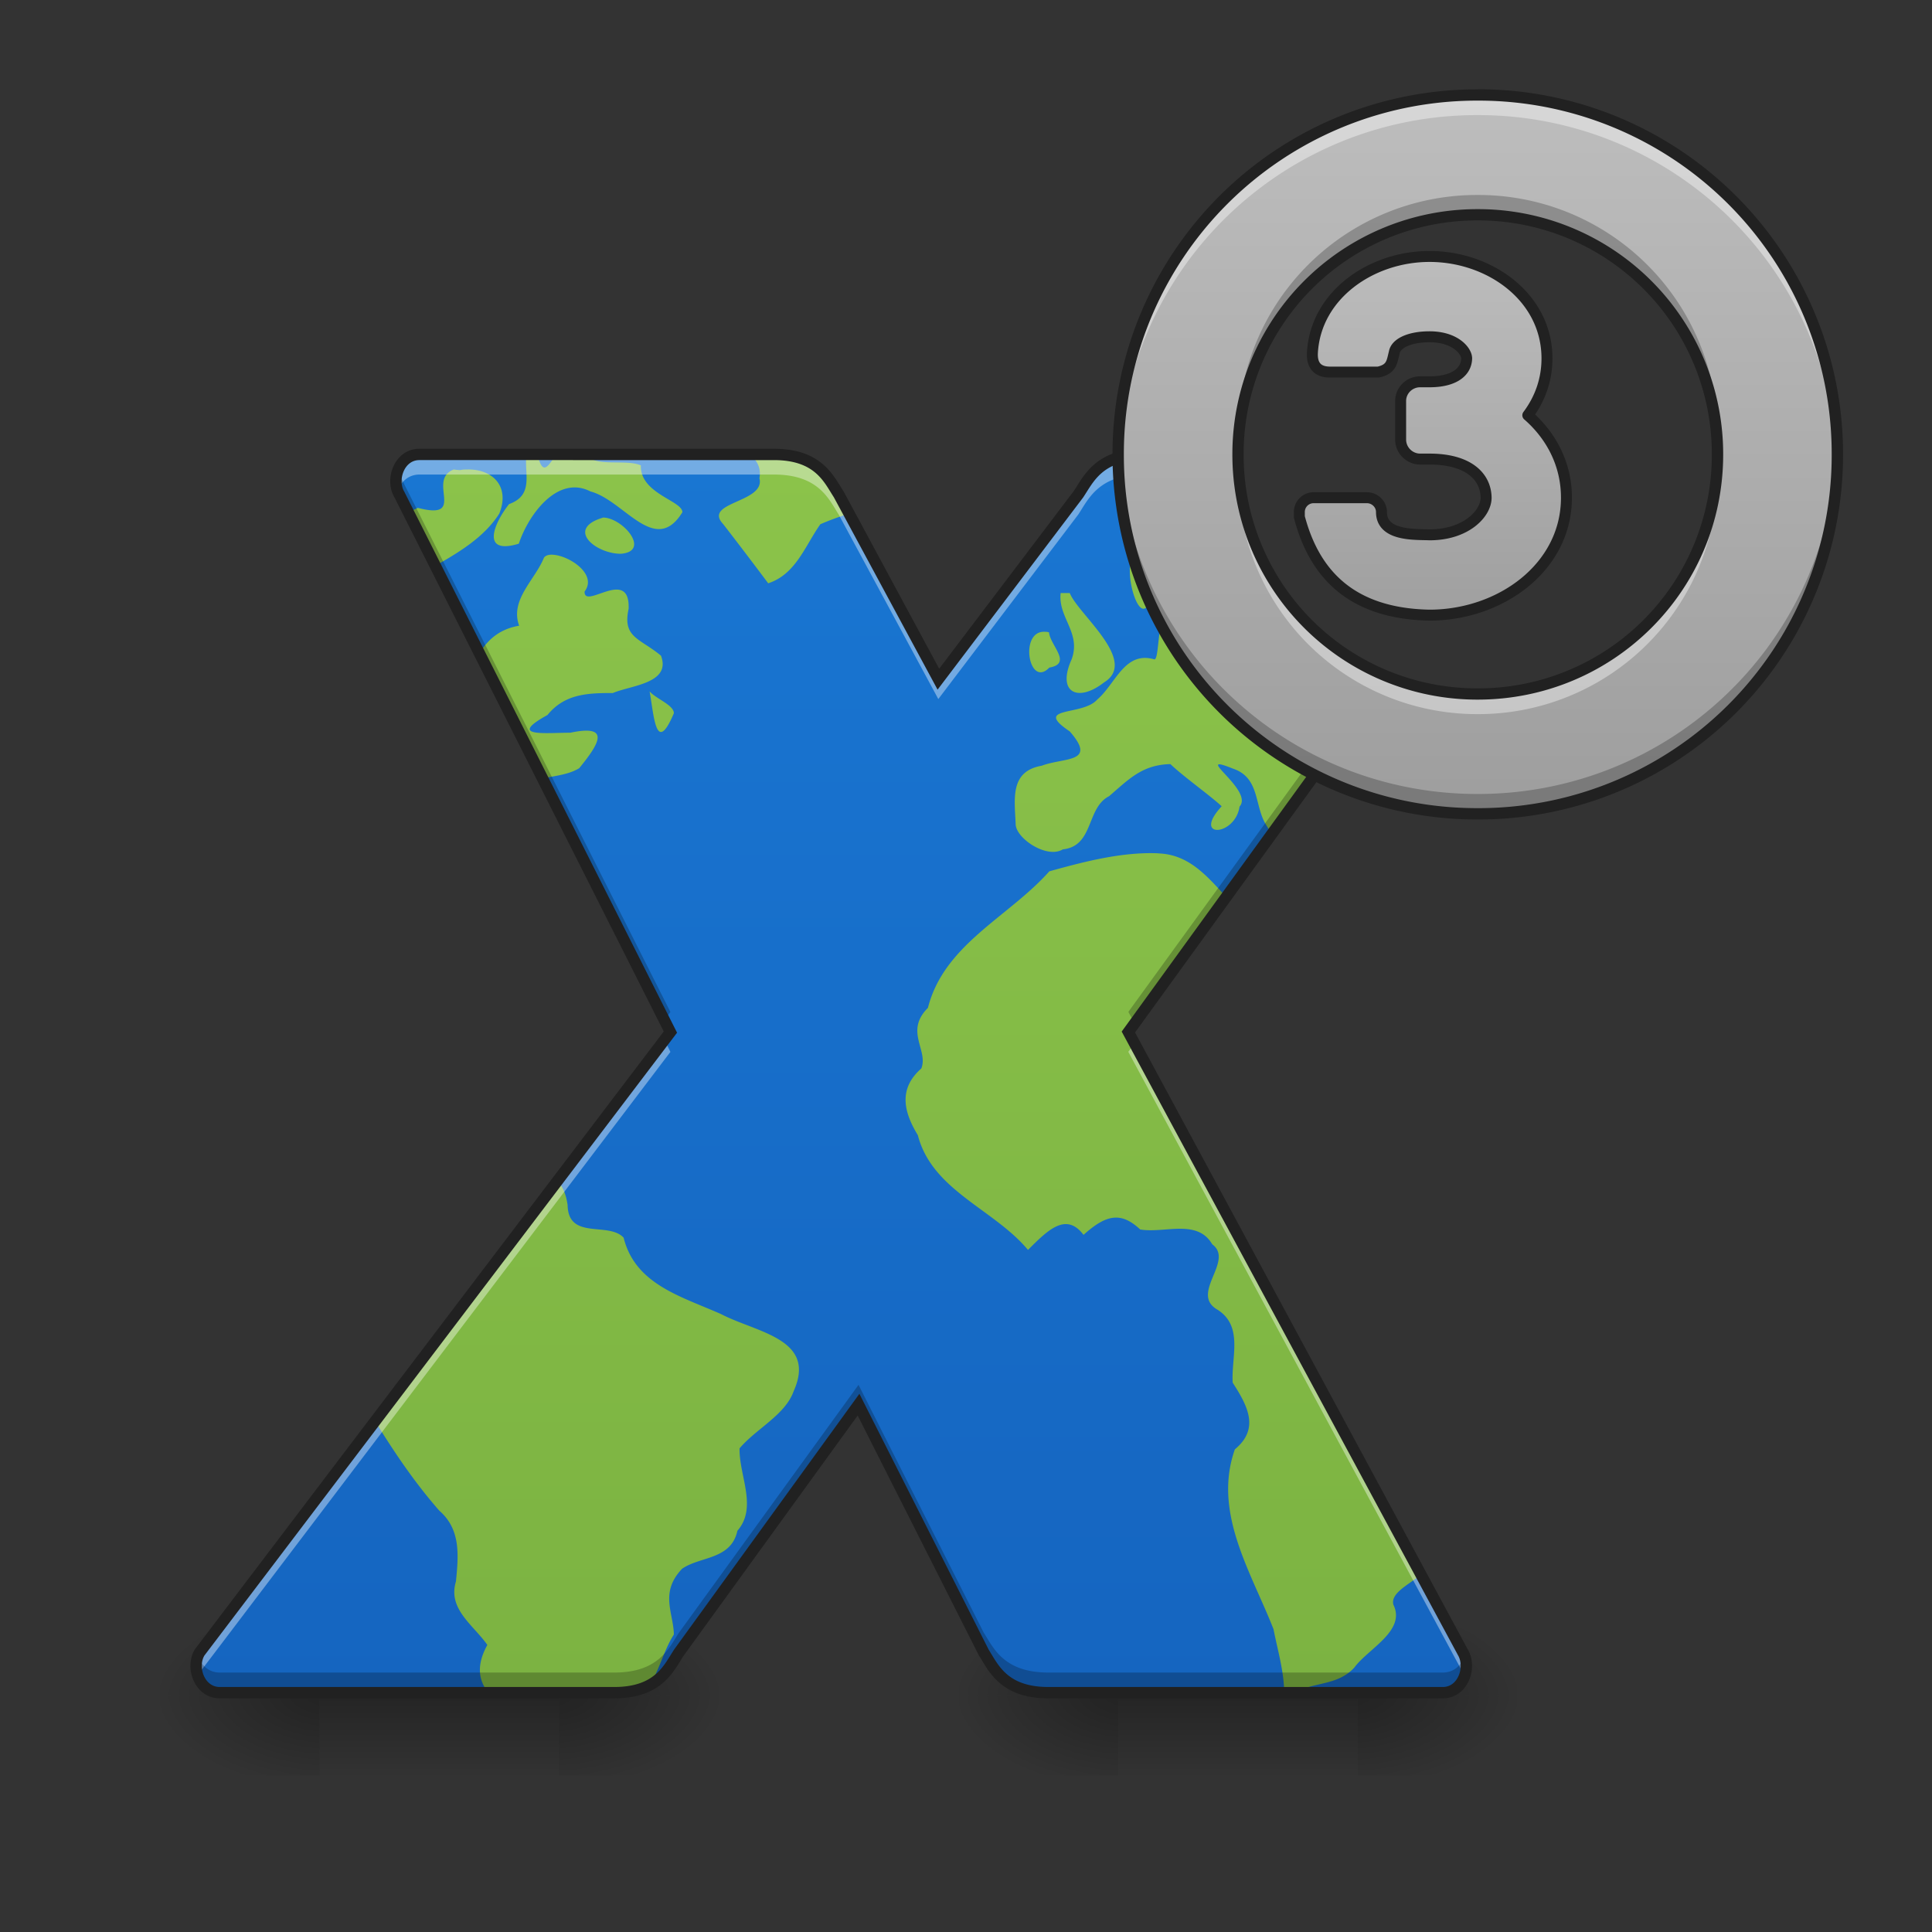 <svg height="32" viewBox="0 0 24 24" width="32" xmlns="http://www.w3.org/2000/svg" xmlns:xlink="http://www.w3.org/1999/xlink"><rect x="0" y="0" width="24" height="24" fill="#333333" stroke="none"/><linearGradient id="a"><stop offset="0" stop-opacity=".275"/><stop offset="1" stop-opacity="0"/></linearGradient><linearGradient id="b" gradientTransform="matrix(.012 0 0 .047 2.233 10.116)" gradientUnits="userSpaceOnUse" x1="254" x2="254" xlink:href="#a" y1="233.5" y2="254.667"/><linearGradient id="c"><stop offset="0" stop-opacity=".314"/><stop offset=".222" stop-opacity=".275"/><stop offset="1" stop-opacity="0"/></linearGradient><radialGradient id="d" cx="450.909" cy="189.579" gradientTransform="matrix(0 -.059 -.105 0 26.694 47.733)" gradientUnits="userSpaceOnUse" r="21.167" xlink:href="#c"/><radialGradient id="e" cx="450.909" cy="189.579" gradientTransform="matrix(0 .059 .105 0 -15.78 -5.609)" gradientUnits="userSpaceOnUse" r="21.167" xlink:href="#c"/><radialGradient id="f" cx="450.909" cy="189.579" gradientTransform="matrix(0 -.059 .105 0 -15.78 47.733)" gradientUnits="userSpaceOnUse" r="21.167" xlink:href="#c"/><radialGradient id="g" cx="450.909" cy="189.579" gradientTransform="matrix(0 .059 -.105 0 26.694 -5.609)" gradientUnits="userSpaceOnUse" r="21.167" xlink:href="#c"/><linearGradient id="h" gradientTransform="matrix(.012 0 0 .047 12.155 10.116)" gradientUnits="userSpaceOnUse" x1="254" x2="254" xlink:href="#a" y1="233.5" y2="254.667"/><radialGradient id="i" cx="450.909" cy="189.579" gradientTransform="matrix(0 -.059 -.105 0 36.617 47.733)" gradientUnits="userSpaceOnUse" r="21.167" xlink:href="#c"/><radialGradient id="j" cx="450.909" cy="189.579" gradientTransform="matrix(0 .059 .105 0 -5.857 -5.609)" gradientUnits="userSpaceOnUse" r="21.167" xlink:href="#c"/><radialGradient id="k" cx="450.909" cy="189.579" gradientTransform="matrix(0 -.059 .105 0 -5.857 47.733)" gradientUnits="userSpaceOnUse" r="21.167" xlink:href="#c"/><radialGradient id="l" cx="450.909" cy="189.579" gradientTransform="matrix(0 .059 -.105 0 36.617 -5.609)" gradientUnits="userSpaceOnUse" r="21.167" xlink:href="#c"/><linearGradient id="m" gradientUnits="userSpaceOnUse" x1="11.904" x2="11.904" y1="21.019" y2="5.643"><stop offset="0" stop-color="#1565c0"/><stop offset="1" stop-color="#1976d2"/></linearGradient><linearGradient id="n" gradientUnits="userSpaceOnUse" x1="10.914" x2="10.914" y1="21.025" y2="5.646"><stop offset="0" stop-color="#7cb342"/><stop offset="1" stop-color="#8bc34a"/></linearGradient><clipPath id="o"><path d="m0 0h24v24h-24z"/></clipPath><linearGradient id="p"><stop offset="0" stop-color="#9e9e9e"/><stop offset="1" stop-color="#bdbdbd"/></linearGradient><linearGradient id="q" gradientUnits="userSpaceOnUse" x1="18.352" x2="18.352" xlink:href="#p" y1="10.107" y2="1.179"/><linearGradient id="r" gradientUnits="userSpaceOnUse" x1="1480" x2="1480" xlink:href="#p" y1="655.118" y2="255.118"/><path d="m3.969 21.027h2.976v1.063h-2.975zm0 0" fill="url(#b)"/><path d="m6.945 21.063h1.985v-.993h-1.985zm0 0" fill="url(#d)"/><path d="m3.969 21.063h-1.985v.992h1.986zm0 0" fill="url(#e)"/><path d="m3.969 21.063h-1.985v-.993h1.986zm0 0" fill="url(#f)"/><path d="m6.945 21.063h1.985v.992h-1.985zm0 0" fill="url(#g)"/><path d="m13.89 21.027h2.977v1.063h-2.976zm0 0" fill="url(#h)"/><path d="m16.867 21.063h1.985v-.993h-1.985zm0 0" fill="url(#i)"/><path d="m13.89 21.063h-1.984v.992h1.985zm0 0" fill="url(#j)"/><path d="m13.89 21.063h-1.984v-.993h1.985zm0 0" fill="url(#k)"/><path d="m16.867 21.063h1.985v.992h-1.985zm0 0" fill="url(#l)"/><path d="m5.21 5.645c-.25 0-.358.312-.25.496l3.368 6.68-5.848 7.706c-.113.188 0 .5.25.5h4.9c.559 0 .68-.312.805-.5l2.23-3.078 1.555 3.078c.12.188.246.5.804.5h4.899c.25 0 .36-.312.25-.5l-4.156-7.707 2.906-4.011a3.466 3.466 0 0 1 -2.04-3.164h-.679c-.558 0-.683.312-.808.496l-1.739 2.296-1.238-2.296c-.121-.184-.246-.496-.805-.496zm0 0" fill="url(#m)" fill-rule="evenodd"/><g clip-path="url(#o)"><path d="m6.54 5.645c-.032.234.1.503-.216.617-.191.242-.355.636.121.492.117-.356.48-.86.89-.649.419.11.802.81 1.142.258 0-.144-.528-.23-.516-.582-.191-.082-.566.028-.684-.136h-.367c-.098.136-.16.27-.226.03-.004-.007-.012-.019-.016-.03zm2.776 0c.086.074.141.164.118.296.078.305-.711.293-.45.57.188.243.375.489.559.735.344-.113.457-.465.648-.734a3.25 3.25 0 0 1 .313-.117l-.137-.254c-.125-.184-.25-.496-.805-.496zm-3.504.187c-.03 0-.062 0-.097.008l-.05-.004-.028-.004c-.344.133.172.637-.446.477-.05.023-.105.05-.156.082l.332.66c.32-.18.645-.371.836-.672.133-.332-.078-.55-.39-.547zm9.055.305c-.062.039-.12.082-.176.129.094.37-.382.43-.593.636-.153.086.004.754.136.649.286-.375.434-.051.7.136.18.168.312-.156.308-.398a3.475 3.475 0 0 1 -.375-1.152zm-7.375.293c-.476.14-.086.453.223.449.37-.031.027-.445-.223-.45zm-.629.46c-.047 0-.082.008-.105.036-.113.281-.426.523-.309.847-.258.043-.414.192-.52.391l.762 1.516c.176-.04.364-.051.504-.137.239-.293.407-.55-.11-.441-.312 0-.788.058-.284-.22.215-.265.504-.273.812-.273.23-.097.727-.12.598-.464-.266-.22-.48-.223-.402-.582.02-.528-.555.019-.547-.215.164-.215-.196-.45-.399-.457zm6.313.477c-.035.305.258.492.136.824-.187.414.079.54.403.286.433-.266-.324-.848-.426-1.11zm1.308.317c-.109.003-.082.511-.144.507-.371-.109-.48.305-.711.5-.18.207-.809.079-.34.395.344.394-.066.32-.348.426-.402.07-.336.418-.324.73.008.176.39.43.586.309.387-.04.29-.516.574-.66.239-.204.407-.391.762-.399.168.16.5.395.637.524-.375.406.168.375.222.004.184-.204-.609-.684-.085-.473.343.113.265.465.417.703.016.027.032.05.043.07l1.094-1.511a3.464 3.464 0 0 1 -1.324-1.055.808.808 0 0 1 -.27.223c-.16.195-.773.101-.687-.204-.043-.066-.074-.09-.102-.09zm-1.52.164c-.304.007-.179.707.071.445.29-.05.012-.273-.004-.438-.023-.007-.043-.007-.066-.007zm-4.894.742c.055.308.078.797.301.27 0-.102-.223-.18-.3-.27zm6.207 2.008c-.418.004-.836.113-1.242.226-.504.567-1.308.906-1.508 1.696-.293.293.008.523-.082.753-.285.25-.222.536-.043.829.176.687.946.918 1.368 1.425.242-.242.472-.476.69-.187.282-.254.466-.29.704-.067.305.051.707-.136.895.184.28.207-.286.613.066.813.324.207.168.59.188.906.183.285.34.57.027.828-.277.785.2 1.52.48 2.234.051.262.13.52.133.79h.137c.219-.137.523-.083.734-.313.172-.235.645-.457.485-.781-.036-.137.171-.239.304-.344l-3.648-6.77 1.238-1.71c-.223-.243-.441-.489-.797-.508-.043-.004-.086-.004-.129-.004zm-7.386 4.047-2.254 2.972c.246.403.508.793.82 1.149.27.234.238.558.207.879-.105.343.215.539.39.789-.14.253-.109.441.012.593h1.512c.25 0 .414-.066.527-.152.098-.18.157-.402.266-.57-.004-.27-.18-.52.102-.817.222-.156.609-.11.687-.472.254-.29.02-.684.027-1.024.208-.246.567-.414.672-.71.293-.653-.46-.727-.902-.958-.492-.219-1.066-.367-1.21-.949-.188-.203-.688.035-.696-.406-.024-.164-.078-.266-.16-.324zm0 0" fill="url(#n)"/></g><path d="m5.21 5.645c-.23 0-.343.265-.269.453.04-.114.133-.203.27-.203h4.402c.559 0 .684.308.805.496l1.238 2.293 1.739-2.293c.125-.188.25-.496.808-.496h.692a2.677 2.677 0 0 1 -.012-.25h-.68c-.558 0-.683.312-.808.496l-1.739 2.296-1.238-2.296c-.121-.184-.246-.496-.805-.496zm3.044 7.273-5.774 7.61a.35.35 0 0 0 -.02.292c.005-.015.013-.027.02-.043l5.848-7.71zm5.84.043-.078.105 4.156 7.711c.008.016.015.028.02.043a.35.35 0 0 0 -.02-.293zm0 0" fill="#fff" fill-opacity=".392" fill-rule="evenodd"/><path d="m4.941 5.848a.348.348 0 0 0 .02.293l3.293 6.53.074-.1-3.367-6.676c-.008-.016-.016-.032-.02-.047zm11.849 2.898-2.773 3.824.078.145 2.828-3.906c-.047-.02-.09-.04-.133-.063zm-6.125 8.457-2.23 3.078c-.125.188-.246.496-.805.496h-4.9c-.136 0-.23-.09-.27-.203-.073.188.04.453.27.453h4.9c.559 0 .68-.312.805-.5l2.23-3.078 1.555 3.078c.12.188.246.5.804.5h4.899c.23 0 .344-.265.27-.453-.04.113-.133.203-.27.203h-4.899c-.558 0-.683-.308-.804-.496zm0 0" fill-opacity=".235" fill-rule="evenodd"/><path d="m5.21 5.645c-.25 0-.358.312-.25.496l3.368 6.68-5.848 7.706c-.113.188 0 .5.25.5h4.9c.558 0 .68-.312.805-.5l2.23-3.078 1.555 3.078c.12.188.246.5.804.5h4.899c.25 0 .36-.312.25-.5l-4.156-7.707 2.906-4.011c-.024-.008-.043-.02-.063-.028a.063.063 0 0 1 -.027-.015c-.016-.004-.027-.012-.043-.02a.19.19 0 0 0 -.027-.012c-.016-.011-.035-.02-.051-.027l-.024-.012c-.015-.011-.035-.02-.05-.031l-.024-.012c-.015-.007-.031-.02-.043-.027l-.023-.012c-.02-.011-.04-.027-.063-.039a.054.054 0 0 0 -.015-.012c-.016-.007-.032-.02-.043-.027-.008-.008-.02-.012-.028-.02-.011-.007-.027-.015-.039-.027-.007-.004-.011-.008-.02-.011-.019-.016-.038-.028-.058-.043-.004-.004-.012-.008-.02-.016a.274.274 0 0 1 -.038-.031c-.008-.004-.016-.012-.024-.016l-.043-.035-.012-.012c-.019-.015-.039-.031-.054-.047a.085.085 0 0 1 -.02-.015.274.274 0 0 0 -.039-.032.047.047 0 0 0 -.02-.02.468.468 0 0 0 -.046-.042l-.012-.012-.047-.047c-.008-.004-.012-.011-.02-.015l-.034-.04-.016-.015-.047-.055a.03.03 0 0 1 -.016-.015c-.011-.012-.023-.024-.035-.04l-.02-.019c-.011-.015-.023-.027-.03-.039a.069.069 0 0 1 -.016-.02l-.047-.054-.012-.02c-.011-.011-.02-.027-.031-.039a115330.775 115330.775 0 0 1 -.05-.07c-.005-.004-.009-.008-.009-.012a.354.354 0 0 1 -.043-.062c-.003-.004-.007-.012-.011-.016l-.032-.047-.011-.02c-.012-.019-.028-.038-.04-.058v-.003c0-.004-.003-.004-.003-.004l-.035-.058-.012-.024a.291.291 0 0 0 -.027-.047c-.004-.007-.008-.011-.012-.02-.012-.023-.02-.042-.031-.066-.004-.003-.004-.007-.008-.011-.008-.02-.02-.035-.028-.055l-.011-.023-.024-.051c0-.004-.004-.012-.008-.02-.007-.02-.02-.043-.027-.066a.03.03 0 0 1 -.008-.02l-.023-.05c-.004-.008-.004-.016-.008-.024-.008-.02-.016-.035-.023-.055 0-.007-.004-.011-.004-.015l-.024-.07c-.004-.008-.008-.016-.008-.024-.007-.016-.011-.035-.02-.05 0-.009-.003-.016-.003-.024l-.023-.07v-.008c-.008-.024-.016-.047-.02-.07-.004-.008-.004-.016-.008-.024a1.27 1.27 0 0 1 -.011-.055c0-.008-.004-.015-.004-.02a.635.635 0 0 1 -.016-.073c-.004-.008-.004-.012-.004-.016a1.869 1.869 0 0 0 -.012-.063c-.004-.007-.004-.015-.004-.023l-.011-.063c0-.003 0-.011-.004-.015-.004-.027-.008-.055-.008-.078-.004-.008-.004-.012-.004-.016-.004-.023-.004-.043-.008-.062v-.028c-.004-.02-.004-.043-.008-.062v-.017c-.003-.027-.003-.05-.003-.078 0-.008-.004-.016-.004-.023v-.063-.02c-.004-.027-.004-.054-.004-.081h-.68c-.558 0-.683.312-.808.496l-1.739 2.296-1.238-2.296c-.121-.184-.246-.496-.805-.496zm0 0" fill="none" stroke="#212121" stroke-width=".141"/><path d="m18.355 1.18a4.456 4.456 0 0 0 -4.464 4.465 4.456 4.456 0 0 0 4.464 4.464 4.457 4.457 0 0 0 4.47-4.464 4.457 4.457 0 0 0 -4.47-4.465zm0 1.488a2.972 2.972 0 0 1 2.98 2.977 2.972 2.972 0 0 1 -2.98 2.976 2.97 2.97 0 0 1 -2.976-2.976 2.97 2.97 0 0 1 2.976-2.977zm0 0" fill="url(#q)"/><path d="m18.355 1.18a4.456 4.456 0 0 0 -4.464 4.465c0 .043 0 .082.004.125a4.45 4.45 0 0 1 4.46-4.34 4.454 4.454 0 0 1 4.465 4.34c0-.043.004-.082.004-.125a4.457 4.457 0 0 0 -4.469-4.465zm-2.972 4.59c0 .039-.004.082-.004.125a2.97 2.97 0 0 0 2.976 2.976 2.972 2.972 0 0 0 2.98-2.976c0-.043-.003-.086-.003-.125a2.972 2.972 0 0 1 -2.977 2.851 2.971 2.971 0 0 1 -2.972-2.851zm0 0" fill="#fff" fill-opacity=".392"/><path d="m18.355 10.11a4.456 4.456 0 0 1 -4.464-4.465c0-.04 0-.082.004-.125a4.453 4.453 0 0 0 4.46 4.343 4.457 4.457 0 0 0 4.465-4.343c0 .043.004.085.004.125a4.457 4.457 0 0 1 -4.469 4.464zm-2.972-4.59c0-.04-.004-.082-.004-.122a2.968 2.968 0 0 1 2.976-2.976 2.97 2.97 0 0 1 2.98 2.976l-.003.122a2.972 2.972 0 0 0 -2.977-2.852 2.971 2.971 0 0 0 -2.972 2.852zm0 0" fill-opacity=".235"/><path d="m18.355 1.11a4.529 4.529 0 0 0 -4.535 4.535 4.529 4.529 0 0 0 4.535 4.535 4.53 4.53 0 0 0 4.54-4.535 4.53 4.53 0 0 0 -4.54-4.536zm0 .14a4.387 4.387 0 0 1 4.399 4.395 4.385 4.385 0 0 1 -4.399 4.394 4.384 4.384 0 0 1 -4.394-4.394 4.386 4.386 0 0 1 4.394-4.395zm0 1.348a3.043 3.043 0 0 0 -3.046 3.047 3.043 3.043 0 0 0 3.046 3.046c1.688 0 3.051-1.359 3.051-3.046a3.044 3.044 0 0 0 -3.05-3.047zm0 .14a2.902 2.902 0 0 1 2.91 2.907 2.9 2.9 0 0 1 -2.91 2.906 2.898 2.898 0 0 1 -2.906-2.906 2.9 2.9 0 0 1 2.906-2.907zm0 0" fill="#212121"/><path d="m1479.859 265.486c-60.152 0-117.784 39.682-121.249 99.519-.63 11.022 3.465 19.84 17.322 20.155h51.018c13.857-3.15 13.857-10.393 16.377-20.155 1.574-9.763 16.061-16.377 36.532-16.377 26.769 0 38.421 14.802 38.421 22.36-.315 14.172-13.227 24.25-38.421 24.25h-9.763c-11.023 0-20.156 8.818-20.156 19.84v39.997c0 11.022 9.133 20.155 20.156 20.155h9.763c39.996 0 58.262 17.951 58.577 39.996 0 16.377-20.786 38.422-58.577 38.422-14.802-.63-49.76 1.575-49.76-23.62 0-8.188-6.928-14.802-15.116-14.802h-55.113a14.785 14.785 0 0 0 -14.802 14.802v5.039c14.487 55.113 50.074 100.148 134.79 101.723 73.38 0 141.72-49.444 141.72-121.564 0-34.642-15.747-64.245-39.997-85.346 12.283-16.376 19.841-36.217 19.841-58.892 0-63.3-59.207-105.502-121.563-105.502zm0 0" fill="url(#r)" stroke="#212121" stroke-linecap="round" stroke-linejoin="round" stroke-width="11.339" transform="scale(.012)"/></svg>